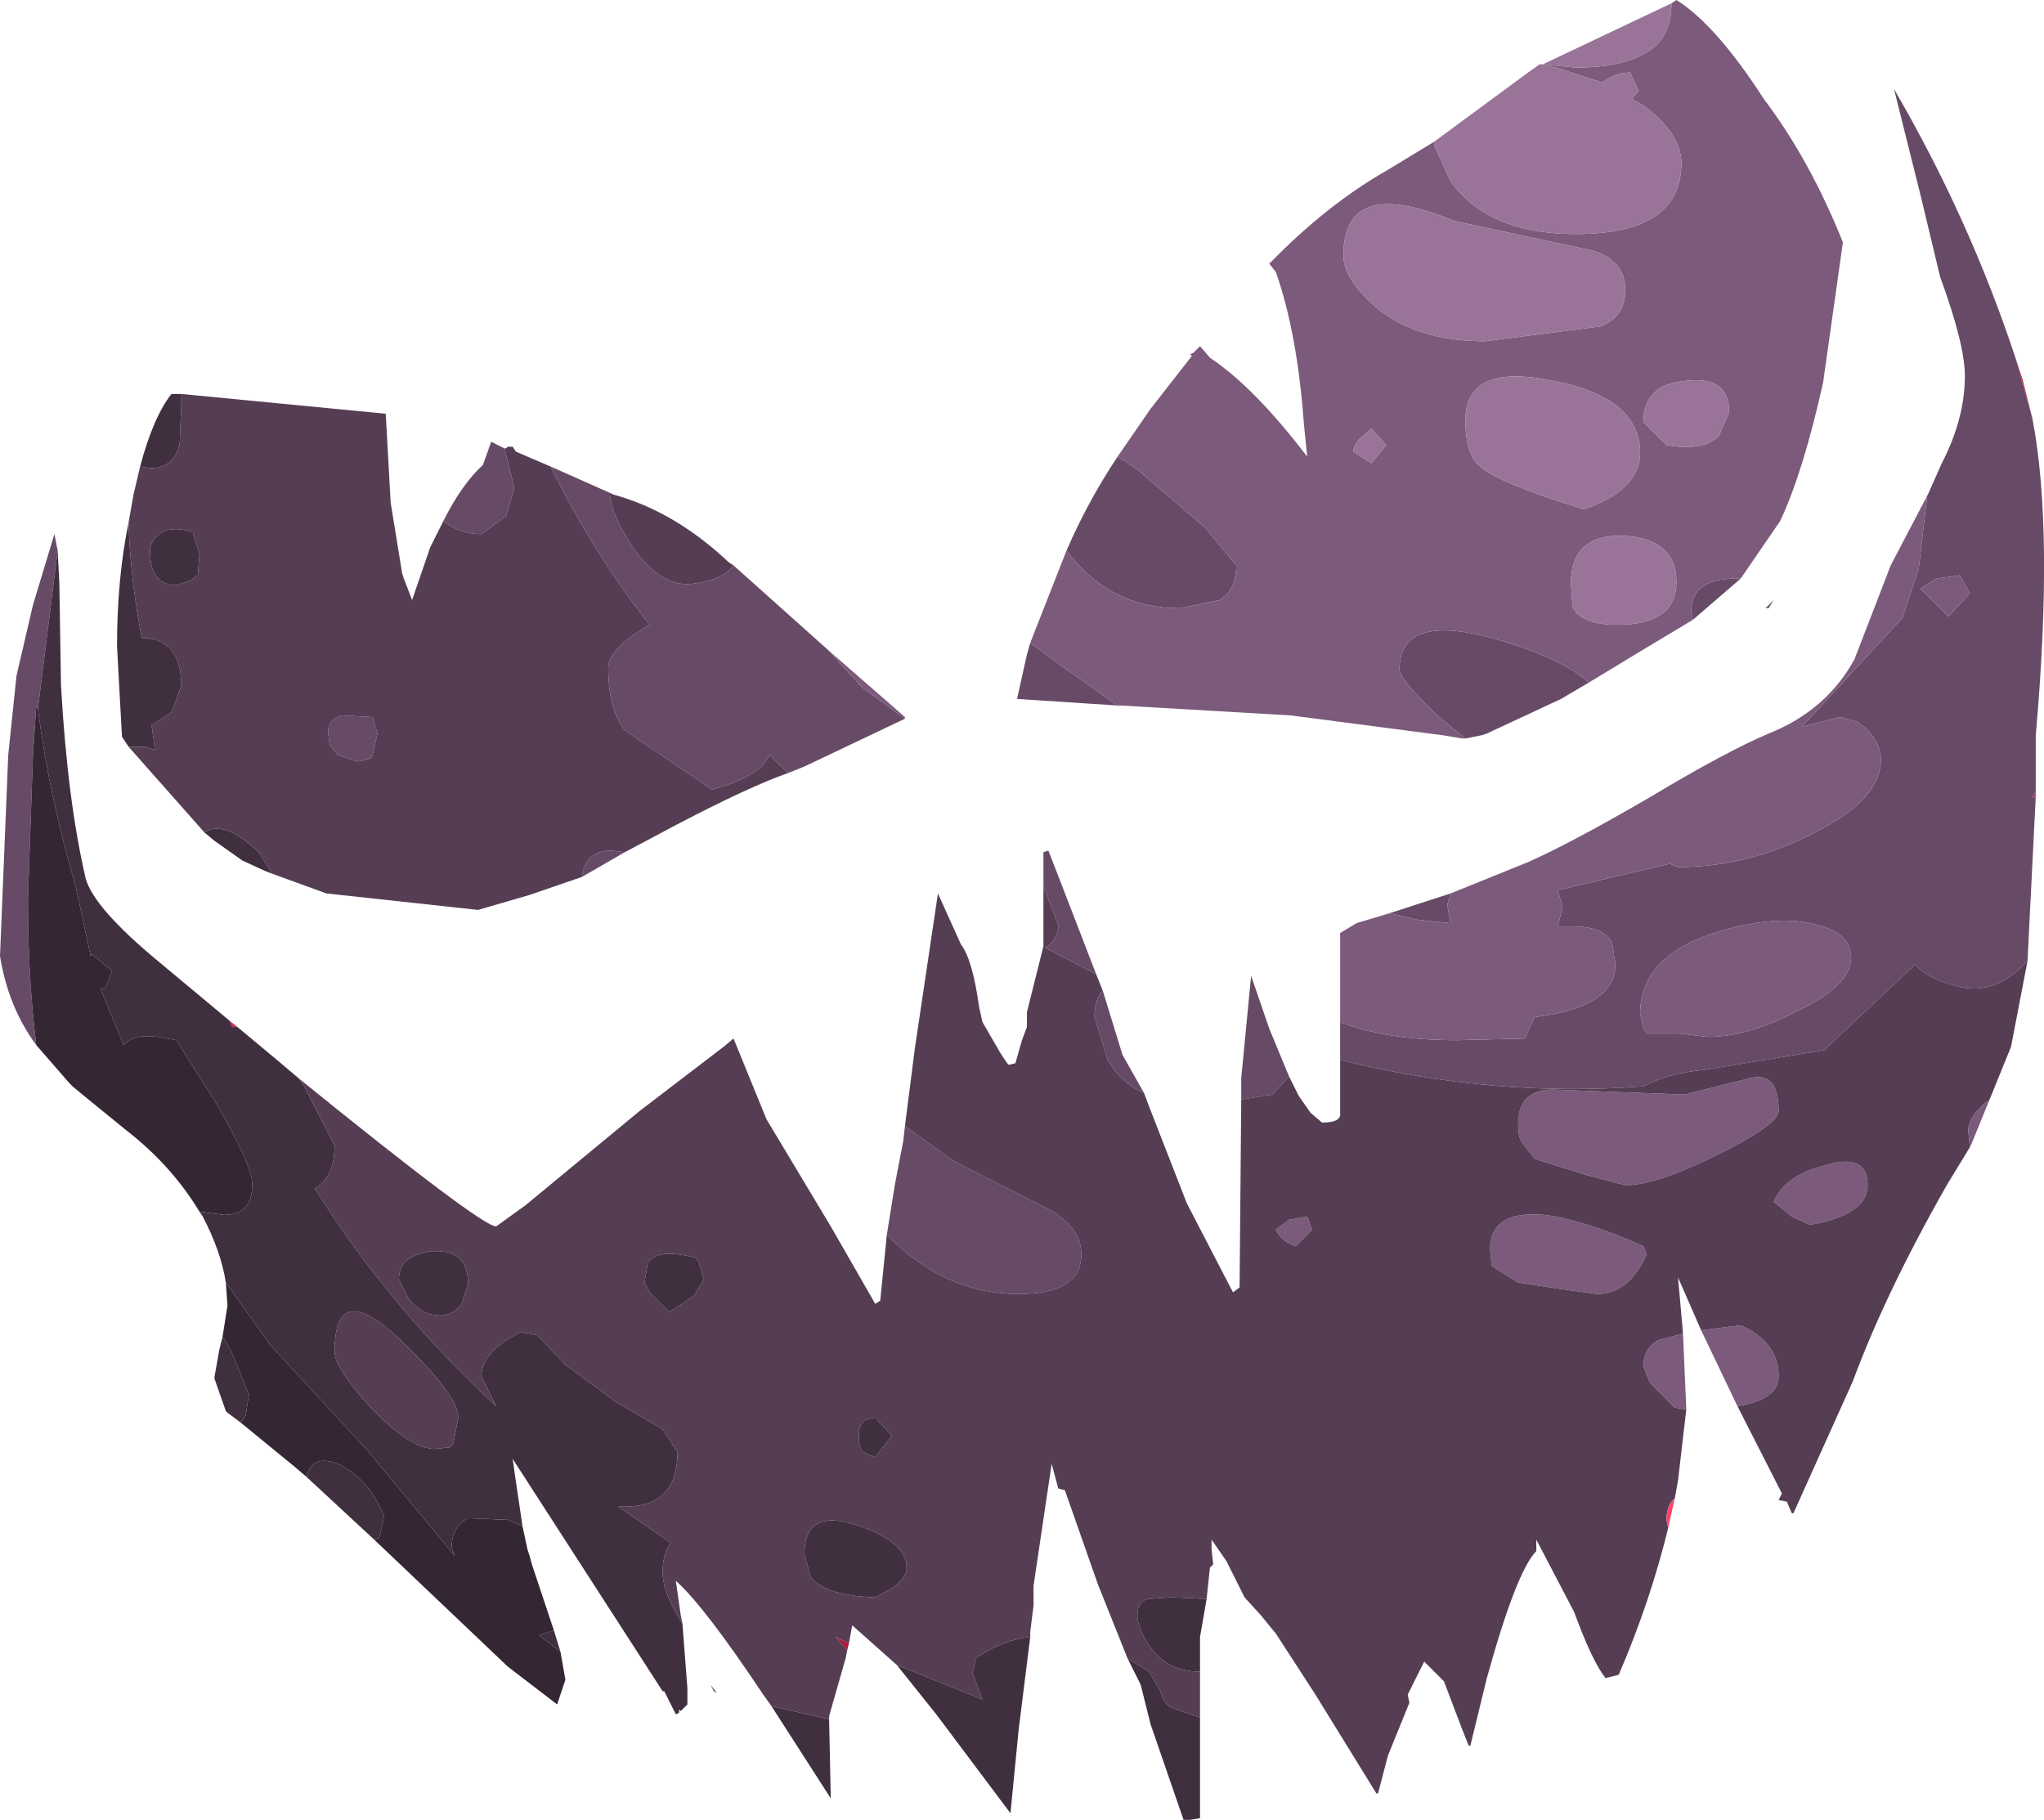 <?xml version="1.0" encoding="UTF-8" standalone="no"?>
<svg xmlns:ffdec="https://www.free-decompiler.com/flash" xmlns:xlink="http://www.w3.org/1999/xlink" ffdec:objectType="shape" height="55.2px" width="62.0px" xmlns="http://www.w3.org/2000/svg">
  <g transform="matrix(1.0, 0.0, 0.0, 1.0, 0.0, 0.0)">
    <path d="M61.15 10.9 L61.35 11.5 61.65 12.7 61.15 10.9 M61.75 24.0 L61.75 24.15 61.65 24.2 61.75 24.0 M6.95 30.95 L7.2 31.15 7.05 31.15 6.95 30.95" fill="#d22850" fill-rule="evenodd" stroke="none"/>
    <path d="M61.15 10.9 L61.65 12.7 Q62.3 16.1 61.75 22.3 L61.75 24.0 61.65 24.2 61.75 24.15 61.5 29.15 Q60.5 30.25 59.3 29.9 58.4 29.65 58.1 29.25 L55.65 31.55 55.35 31.85 51.7 32.45 Q50.6 32.55 49.85 32.95 45.3 33.3 40.65 32.15 L40.65 31.0 Q42.05 31.55 44.2 31.55 L46.25 31.5 46.55 30.85 Q49.0 30.55 49.0 29.25 L48.9 28.6 Q48.65 28.1 47.7 28.1 L47.25 28.1 47.4 27.5 47.25 27.0 50.65 26.2 50.9 26.3 Q53.05 26.3 55.05 25.25 57.05 24.25 57.05 23.05 57.05 22.4 56.35 21.9 L55.8 21.75 54.65 22.05 57.7 18.75 58.2 17.25 58.45 15.1 58.45 15.05 58.5 14.95 58.9 14.05 Q59.6 12.7 59.6 11.4 59.6 10.45 58.85 8.4 L58.25 5.9 57.45 2.7 Q59.75 6.65 61.15 10.9 M1.1 31.7 Q0.25 30.55 0.0 29.0 L0.25 22.9 0.5 20.5 1.0 18.35 1.65 16.2 1.75 16.7 1.15 21.5 1.1 21.4 1.0 22.9 0.85 27.2 0.85 27.45 Q0.85 29.65 1.1 31.7 M26.9 37.45 L27.15 35.9 27.4 34.6 27.45 34.15 28.9 35.2 31.85 36.7 Q32.8 37.25 32.8 38.05 32.8 39.25 30.9 39.25 28.65 39.25 26.9 37.45 M31.65 26.9 L31.65 26.45 31.65 25.85 31.8 25.8 32.15 26.7 33.25 29.55 31.7 28.75 Q32.1 28.5 32.1 28.05 L31.65 26.9 M33.45 30.05 L33.65 30.7 34.05 32.0 34.7 33.15 Q34.0 32.85 33.6 32.15 L33.2 30.85 Q33.2 30.3 33.45 30.05 M37.65 33.35 L37.65 32.7 37.95 29.6 38.5 31.2 39.1 32.65 38.6 33.2 37.65 33.35 M42.15 27.7 L44.0 27.1 43.9 27.45 44.0 28.0 43.0 27.9 42.15 27.7 M33.9 13.85 L34.45 14.2 36.55 16.0 37.5 17.15 Q37.5 17.9 37.0 18.2 L35.8 18.45 Q33.65 18.45 32.35 16.7 33.0 15.2 33.9 13.85 M31.25 19.5 L32.2 20.2 33.9 21.4 30.85 21.2 31.15 19.85 31.25 19.5 M44.45 22.4 L43.6 21.7 Q42.45 20.6 42.45 20.3 42.45 18.5 45.6 19.45 47.4 20.0 48.2 20.7 L47.35 21.2 45.1 22.25 44.95 22.3 44.45 22.4 M51.35 18.8 L51.3 18.55 Q51.3 17.55 52.65 17.55 L52.8 17.55 51.35 18.8 M59.45 17.45 L58.75 17.55 58.25 17.85 59.1 18.7 59.75 18.0 59.45 17.45 M55.1 28.05 Q54.2 27.8 52.95 28.05 49.75 28.7 49.75 30.75 L49.85 31.2 49.95 31.35 50.95 31.35 51.8 31.45 Q53.0 31.45 54.45 30.7 56.15 29.9 56.15 29.05 56.15 28.3 55.1 28.05 M22.25 17.15 L25.1 19.7 26.15 20.85 27.45 21.8 24.4 23.25 23.9 23.45 23.35 22.9 23.15 23.2 Q22.7 23.65 21.6 23.95 L18.95 22.15 Q18.45 21.5 18.45 20.25 18.45 19.75 19.45 19.1 L19.7 18.95 Q17.95 16.7 16.7 14.15 L18.5 14.95 Q18.5 15.55 19.2 16.6 20.05 17.85 21.05 17.7 21.9 17.6 22.25 17.15 M18.95 25.85 L17.65 26.6 Q17.75 25.8 18.55 25.8 L18.95 25.85 M13.45 15.8 Q14.0 14.7 14.65 14.1 L14.9 13.4 15.3 13.6 15.6 14.8 15.35 15.65 14.6 16.2 Q13.95 16.2 13.45 15.8 M9.95 22.2 Q9.95 21.85 10.35 21.7 L11.3 21.75 11.45 22.25 11.3 22.9 11.25 23.0 10.85 23.1 10.25 22.9 10.0 22.6 9.95 22.2" fill="#674b66" fill-rule="evenodd" stroke="none"/>
    <path d="M60.35 33.35 L59.8 34.7 59.75 34.8 59.75 34.75 59.7 34.3 Q59.7 33.85 60.35 33.35 M52.7 42.65 L51.6 40.35 52.8 40.2 Q53.95 40.7 53.95 41.75 53.95 42.45 52.7 42.65 M51.05 40.45 L51.15 42.75 50.8 42.7 50.05 41.95 49.85 41.45 Q49.85 40.9 50.3 40.65 L51.05 40.45 M40.65 31.0 L40.65 28.3 41.15 28.0 42.15 27.7 43.0 27.9 44.0 28.0 43.9 27.45 44.0 27.1 46.35 26.15 Q47.7 25.55 50.1 24.15 52.35 22.8 53.65 22.25 55.4 21.55 56.25 20.0 L57.35 17.15 58.45 15.05 58.45 15.1 58.2 17.25 57.7 18.75 54.65 22.05 55.8 21.75 56.35 21.9 Q57.05 22.4 57.05 23.05 57.05 24.25 55.05 25.25 53.05 26.3 50.9 26.3 L50.65 26.2 47.25 27.0 47.4 27.5 47.25 28.1 47.7 28.1 Q48.65 28.1 48.9 28.6 L49.0 29.25 Q49.0 30.55 46.55 30.85 L46.25 31.5 44.2 31.55 Q42.05 31.55 40.65 31.0 M50.7 0.1 L50.85 0.0 Q52.05 0.75 53.5 3.0 54.9 4.85 55.9 7.35 L55.3 11.6 Q54.7 14.3 54.0 15.8 L52.8 17.55 52.65 17.55 Q51.3 17.55 51.3 18.55 L51.35 18.8 49.85 19.7 48.2 20.7 Q47.4 20.0 45.6 19.45 42.45 18.5 42.45 20.3 42.45 20.6 43.6 21.7 L44.45 22.4 44.35 22.4 43.75 22.3 39.15 21.7 34.0 21.4 33.9 21.4 32.2 20.2 31.25 19.5 32.35 16.7 Q33.65 18.45 35.8 18.45 L37.0 18.2 Q37.5 17.9 37.5 17.15 L36.55 16.0 34.45 14.2 33.9 13.85 34.9 12.4 36.15 10.8 36.1 10.75 36.2 10.7 36.4 10.5 36.7 10.85 Q38.05 11.75 39.65 13.85 L39.55 12.85 Q39.35 10.1 38.7 8.25 L38.5 8.0 Q40.25 6.2 42.1 5.15 L43.5 4.3 43.5 4.4 44.0 5.5 Q45.15 7.1 47.8 7.1 51.0 7.1 51.0 4.95 51.0 4.05 49.85 3.2 L49.5 3.0 49.7 2.75 49.45 2.2 Q49.0 2.2 48.6 2.5 L47.2 2.05 46.75 1.95 46.8 1.95 47.8 2.05 Q49.4 2.05 50.15 1.45 50.7 1.0 50.7 0.1 M42.05 13.5 L41.6 13.0 41.2 13.35 Q41.05 13.55 41.05 13.7 L41.6 14.05 42.05 13.5 M49.85 12.8 L50.55 13.5 Q51.7 13.7 52.15 13.2 L52.45 12.5 Q52.45 11.4 51.15 11.55 49.85 11.65 49.85 12.8 M48.05 15.45 Q49.75 14.85 49.75 13.75 49.75 12.05 47.1 11.55 44.45 11.0 44.45 12.75 44.45 13.8 44.9 14.15 45.45 14.65 48.05 15.45 M49.25 16.25 Q47.65 16.2 47.65 17.7 L47.7 18.4 Q47.95 18.95 49.05 18.95 50.85 18.95 50.85 17.65 50.85 16.35 49.25 16.25 M40.75 7.75 Q40.75 8.4 41.6 9.2 42.85 10.35 45.05 10.35 L48.55 9.9 Q49.3 9.6 49.3 8.8 49.3 7.9 48.3 7.6 L44.1 6.7 Q40.75 5.3 40.75 7.75 M59.45 17.45 L59.75 18.0 59.1 18.7 58.25 17.85 58.75 17.55 59.45 17.45 M55.1 28.05 Q56.15 28.3 56.15 29.05 56.15 29.9 54.45 30.7 53.0 31.45 51.8 31.45 L50.95 31.35 49.95 31.35 49.85 31.2 49.75 30.75 Q49.75 28.7 52.95 28.05 54.2 27.8 55.1 28.05 M53.1 32.7 Q53.95 32.5 53.95 33.7 53.95 34.1 52.15 35.0 50.25 35.95 49.3 35.95 L48.15 35.65 46.55 35.15 46.2 34.7 Q46.05 34.55 46.05 34.1 46.05 33.05 47.1 33.05 L51.1 33.2 53.1 32.7 M53.8 36.45 Q54.15 35.65 55.35 35.35 56.65 34.95 56.65 35.95 56.65 36.85 54.9 37.15 L54.35 36.9 53.8 36.45 M48.45 39.25 L47.35 39.1 46.05 38.9 45.25 38.4 45.2 37.9 Q45.2 36.7 46.85 36.85 48.05 37.0 49.85 37.8 L49.95 38.05 Q49.4 39.25 48.45 39.25 M25.1 19.7 L27.45 21.75 27.45 21.8 26.15 20.85 25.1 19.7 M39.65 36.9 L39.8 37.3 39.3 37.8 Q38.85 37.65 38.7 37.3 L39.1 37.0 39.65 36.9" fill="#7c5a7b" fill-rule="evenodd" stroke="none"/>
    <path d="M50.7 0.1 Q50.7 1.0 50.15 1.45 49.4 2.05 47.8 2.05 L46.8 1.95 50.7 0.1 M46.75 1.95 L47.2 2.05 48.6 2.5 Q49.0 2.2 49.45 2.2 L49.7 2.75 49.5 3.0 49.85 3.2 Q51.0 4.05 51.0 4.95 51.0 7.1 47.8 7.1 45.15 7.1 44.0 5.5 L43.5 4.4 43.5 4.3 44.45 3.6 46.35 2.2 46.7 1.95 46.75 1.95 M40.75 7.75 Q40.75 5.3 44.1 6.7 L48.3 7.6 Q49.3 7.9 49.3 8.8 49.3 9.6 48.55 9.9 L45.05 10.35 Q42.85 10.35 41.6 9.2 40.75 8.4 40.75 7.75 M49.25 16.25 Q50.85 16.35 50.85 17.65 50.85 18.95 49.05 18.95 47.95 18.95 47.7 18.4 L47.65 17.7 Q47.65 16.2 49.25 16.25 M48.05 15.45 Q45.45 14.65 44.9 14.15 44.45 13.8 44.45 12.75 44.45 11.0 47.1 11.55 49.75 12.05 49.75 13.75 49.75 14.85 48.05 15.45 M49.85 12.8 Q49.85 11.65 51.15 11.55 52.45 11.4 52.45 12.5 L52.15 13.2 Q51.7 13.7 50.55 13.5 L49.85 12.8 M42.05 13.5 L41.6 14.05 41.05 13.7 Q41.05 13.55 41.2 13.35 L41.6 13.0 42.05 13.5" fill="#997398" fill-rule="evenodd" stroke="none"/>
    <path d="M53.65 18.45 L53.55 18.45 53.8 18.2 53.65 18.45 M21.55 51.1 L21.75 51.35 21.65 51.3 21.55 51.1" fill="#666666" fill-rule="evenodd" stroke="none"/>
    <path d="M61.5 29.15 L61.0 31.75 60.35 33.35 Q59.7 33.85 59.7 34.3 L59.75 34.75 59.75 34.8 59.05 35.95 Q57.2 39.2 56.2 41.9 L54.4 45.9 54.35 45.9 54.2 45.55 53.95 45.5 54.05 45.3 52.7 42.65 Q53.95 42.45 53.95 41.75 53.95 40.7 52.8 40.2 L51.6 40.35 50.9 38.75 51.05 40.45 50.3 40.65 Q49.85 40.9 49.85 41.45 L50.05 41.95 50.8 42.7 51.15 42.75 50.9 44.9 50.8 45.45 Q50.55 45.65 50.55 46.1 L50.6 46.35 Q50.05 48.6 49.1 50.8 L48.7 50.9 Q48.3 50.4 47.75 48.9 L46.6 46.7 46.6 47.05 Q46.0 47.65 45.1 50.9 L44.6 52.95 44.55 52.95 44.35 52.45 43.8 51.0 43.2 50.4 42.7 51.4 42.75 51.65 42.1 53.25 41.8 54.4 41.75 54.4 39.9 51.4 38.7 49.55 38.25 49.0 37.75 48.45 37.2 47.35 36.75 46.7 36.75 47.0 36.8 47.45 36.7 47.55 36.6 48.5 35.55 48.45 34.8 48.5 Q34.5 48.6 34.5 49.0 34.5 49.35 34.85 49.9 35.4 50.7 36.35 50.7 L36.4 50.7 36.4 52.1 35.55 51.8 Q35.3 51.7 35.2 51.3 L34.85 50.7 34.2 50.3 33.3 48.05 32.3 45.2 32.1 45.15 31.9 44.4 31.35 48.1 31.35 48.7 31.25 49.5 31.25 49.65 Q30.45 49.75 29.75 50.2 L29.6 50.3 29.5 50.75 29.8 51.55 27.2 50.5 25.85 49.3 25.75 49.85 25.35 49.65 25.7 50.05 25.65 50.3 25.15 52.05 25.15 52.15 23.4 51.75 23.15 51.4 Q21.35 48.7 20.5 47.95 L20.65 49.0 20.7 49.25 Q20.1 48.3 20.1 47.7 20.1 47.1 20.35 46.8 L18.75 45.7 18.95 45.7 Q20.55 45.7 20.55 44.05 L20.1 43.35 18.65 42.5 17.15 41.4 16.3 40.5 15.8 40.4 Q14.6 41.0 14.6 41.75 L15.05 42.65 Q11.8 39.65 9.55 36.05 10.15 35.7 10.15 34.75 L9.2 32.9 9.05 32.7 Q14.6 37.2 15.05 37.2 L15.95 36.55 19.4 33.7 21.95 31.75 22.25 31.5 23.25 33.95 25.2 37.2 26.55 39.55 26.7 39.45 26.9 37.45 Q28.65 39.25 30.9 39.25 32.8 39.25 32.8 38.05 32.8 37.25 31.85 36.7 L28.9 35.2 27.45 34.15 27.75 31.8 28.45 27.1 29.15 28.65 Q29.5 29.1 29.7 30.55 L29.8 31.0 30.35 31.95 30.55 32.25 30.6 32.3 30.8 32.25 31.0 31.55 31.15 31.15 31.15 31.1 31.15 30.7 31.65 28.7 31.65 26.9 32.1 28.05 Q32.1 28.5 31.7 28.75 L33.25 29.55 33.45 30.05 Q33.2 30.3 33.2 30.85 L33.6 32.15 Q34.0 32.85 34.7 33.15 L34.85 33.55 36.0 36.5 37.4 39.2 37.6 39.05 37.65 33.35 38.6 33.2 39.1 32.65 39.4 33.25 39.75 33.75 40.1 34.05 Q40.7 34.05 40.65 33.75 L40.65 32.15 Q45.3 33.3 49.85 32.95 50.6 32.55 51.7 32.45 L55.35 31.85 55.65 31.55 58.1 29.25 Q58.4 29.65 59.3 29.9 60.5 30.25 61.5 29.15 M53.8 36.45 L54.35 36.9 54.9 37.15 Q56.65 36.85 56.65 35.95 56.65 34.95 55.35 35.35 54.15 35.65 53.8 36.45 M53.1 32.7 L51.1 33.2 47.1 33.05 Q46.05 33.05 46.05 34.1 46.05 34.55 46.2 34.7 L46.55 35.15 48.15 35.65 49.3 35.95 Q50.25 35.95 52.15 35.0 53.95 34.1 53.95 33.7 53.95 32.5 53.1 32.7 M48.45 39.25 Q49.4 39.25 49.95 38.05 L49.85 37.8 Q48.05 37.0 46.85 36.85 45.2 36.7 45.2 37.9 L45.25 38.4 46.05 38.9 47.35 39.1 48.45 39.25 M18.5 14.95 L18.6 15.0 Q20.45 15.5 22.1 17.05 L22.25 17.15 Q21.9 17.6 21.05 17.7 20.05 17.85 19.2 16.6 18.5 15.55 18.5 14.95 M23.9 23.45 Q22.75 23.85 20.55 25.0 L18.95 25.85 18.55 25.8 Q17.75 25.8 17.65 26.6 L16.05 27.15 14.5 27.6 9.9 27.1 8.25 26.5 7.85 25.85 Q6.8 24.85 6.2 25.25 L3.9 22.65 4.4 22.65 4.7 22.75 4.6 22.0 5.2 21.6 5.5 20.8 Q5.5 19.4 4.35 19.35 L4.3 19.35 Q3.95 17.55 3.9 15.85 L4.05 15.0 4.25 14.15 4.55 14.2 Q5.3 14.2 5.45 13.45 L5.5 12.25 5.5 11.95 11.7 12.55 11.85 15.25 12.2 17.4 12.25 17.55 12.5 18.2 13.05 16.6 13.45 15.8 Q13.95 16.2 14.6 16.2 L15.35 15.65 15.6 14.8 15.3 13.6 15.35 13.6 15.4 13.55 15.55 13.55 15.65 13.7 16.7 14.15 Q17.95 16.7 19.7 18.95 L19.45 19.1 Q18.45 19.75 18.45 20.25 18.45 21.5 18.95 22.15 L21.6 23.95 Q22.7 23.65 23.15 23.2 L23.35 22.9 23.9 23.45 M5.35 17.75 L5.8 17.6 Q5.95 17.45 6.0 17.45 L6.05 16.8 5.85 16.15 Q5.3 15.95 4.9 16.15 4.55 16.4 4.55 16.7 4.55 17.75 5.35 17.75 M9.95 22.2 L10.0 22.6 10.25 22.9 10.85 23.1 11.25 23.0 11.3 22.9 11.45 22.25 11.3 21.75 10.35 21.7 Q9.95 21.85 9.95 22.2 M13.35 39.9 Q13.75 39.9 14.0 39.55 L14.2 38.95 Q14.2 37.9 13.15 37.95 12.1 38.05 12.1 38.8 L12.4 39.4 Q12.8 39.9 13.35 39.9 M19.55 38.9 L19.7 39.2 20.3 39.8 21.05 39.3 21.35 38.8 21.2 38.3 21.1 38.15 Q19.95 37.85 19.65 38.3 L19.55 38.9 M10.15 41.0 Q10.15 38.8 12.05 40.55 13.9 42.3 13.9 43.0 L13.75 43.8 13.65 43.9 13.2 43.95 Q12.45 43.95 11.25 42.7 10.15 41.5 10.15 41.0 M39.65 36.9 L39.1 37.0 38.7 37.3 Q38.85 37.65 39.3 37.8 L39.8 37.3 39.65 36.9 M24.4 47.15 L24.6 47.85 Q25.05 48.4 26.55 48.45 L27.1 48.15 Q27.5 47.85 27.5 47.55 27.5 46.75 25.95 46.25 24.4 45.75 24.4 47.15 M26.55 43.0 L26.3 43.05 Q26.05 43.15 26.05 43.55 26.05 43.95 26.2 44.05 L26.55 44.2 27.05 43.55 26.55 43.0" fill="#553e54" fill-rule="evenodd" stroke="none"/>
    <path d="M50.8 45.45 L50.6 46.35 50.55 46.1 Q50.55 45.65 50.8 45.45" fill="#fc436c" fill-rule="evenodd" stroke="none"/>
    <path d="M36.6 48.5 L36.4 49.65 36.4 50.7 36.35 50.7 Q35.4 50.7 34.85 49.9 34.5 49.35 34.5 49.0 34.5 48.6 34.8 48.5 L35.55 48.45 36.6 48.5 M36.4 52.1 L36.4 55.15 36.1 55.2 35.9 55.2 34.9 52.3 34.6 51.1 34.2 50.3 34.85 50.7 35.2 51.3 Q35.3 51.7 35.55 51.8 L36.4 52.1 M31.25 49.65 L30.9 52.45 30.65 55.0 28.4 52.0 27.2 50.5 29.8 51.55 29.5 50.75 29.6 50.3 29.75 50.2 Q30.45 49.75 31.25 49.65 M25.15 52.15 L25.15 52.2 25.2 54.55 23.4 51.75 25.15 52.15 M20.7 49.25 L20.85 51.2 20.85 51.7 20.65 51.9 20.6 51.85 20.6 51.95 20.5 52.0 20.15 51.3 20.1 51.3 15.55 44.25 15.65 44.95 15.85 46.3 15.4 46.1 14.2 46.05 Q13.7 46.3 13.7 46.95 L13.8 47.2 11.15 44.0 8.2 40.8 6.85 38.9 Q6.7 37.95 6.15 36.9 L6.05 36.75 6.8 36.85 Q7.65 36.85 7.65 35.95 L7.65 35.9 Q7.65 35.35 6.55 33.45 L5.85 32.35 5.35 31.55 4.8 31.45 Q4.05 31.35 3.75 31.7 L3.05 30.0 3.2 29.95 3.4 29.45 2.8 28.95 2.75 29.0 2.3 26.9 Q1.5 24.2 1.15 21.5 L1.75 16.7 1.8 17.7 1.85 20.8 Q2.05 24.3 2.6 26.65 2.85 27.55 4.85 29.2 L6.95 30.95 7.05 31.15 7.2 31.15 8.4 32.15 9.05 32.7 9.2 32.9 10.15 34.75 Q10.15 35.7 9.55 36.05 11.8 39.65 15.05 42.65 L14.6 41.75 Q14.6 41.0 15.8 40.4 L16.3 40.5 17.15 41.4 18.65 42.5 20.1 43.35 20.55 44.05 Q20.55 45.7 18.95 45.7 L18.75 45.7 20.35 46.8 Q20.1 47.1 20.1 47.7 20.1 48.3 20.7 49.25 M16.8 49.45 L17.0 50.1 16.35 49.6 16.8 49.45 M11.35 46.7 L9.3 44.8 Q9.45 44.1 10.25 44.4 11.2 44.85 11.65 46.0 L11.5 46.65 11.35 46.7 M7.3 43.15 L6.9 42.85 6.85 42.8 6.5 41.8 6.65 40.95 6.75 40.55 7.0 40.95 7.55 42.3 7.45 42.95 7.3 43.15 M8.25 26.5 L8.0 26.4 7.35 26.1 6.5 25.5 6.2 25.25 Q6.8 24.85 7.85 25.85 L8.25 26.5 M3.9 22.65 L3.7 22.35 3.55 19.6 Q3.55 17.55 3.9 15.85 3.95 17.55 4.3 19.35 L4.35 19.35 Q5.5 19.4 5.5 20.8 L5.2 21.6 4.6 22.0 4.7 22.75 4.4 22.65 3.9 22.65 M4.25 14.15 Q4.65 12.65 5.2 11.95 L5.5 11.95 5.5 12.25 5.45 13.45 Q5.3 14.2 4.55 14.2 L4.25 14.15 M5.35 17.75 Q4.55 17.75 4.55 16.7 4.55 16.4 4.9 16.15 5.3 15.95 5.85 16.15 L6.05 16.8 6.0 17.45 Q5.95 17.45 5.8 17.6 L5.35 17.75 M19.55 38.9 L19.65 38.3 Q19.95 37.85 21.1 38.15 L21.2 38.3 21.35 38.8 21.05 39.3 20.3 39.8 19.7 39.2 19.55 38.9 M13.35 39.9 Q12.8 39.9 12.4 39.4 L12.1 38.8 Q12.1 38.05 13.15 37.95 14.2 37.9 14.2 38.95 L14.0 39.55 Q13.75 39.9 13.35 39.9 M10.15 41.0 Q10.15 41.5 11.25 42.7 12.45 43.95 13.2 43.95 L13.65 43.9 13.75 43.8 13.9 43.0 Q13.9 42.3 12.05 40.55 10.15 38.8 10.15 41.0 M26.55 43.0 L27.05 43.55 26.55 44.2 26.2 44.05 Q26.05 43.95 26.05 43.55 26.05 43.15 26.3 43.05 L26.55 43.0 M24.4 47.15 Q24.4 45.75 25.95 46.25 27.5 46.75 27.5 47.55 27.5 47.85 27.1 48.15 L26.55 48.45 Q25.05 48.4 24.6 47.85 L24.4 47.15" fill="#402f3f" fill-rule="evenodd" stroke="none"/>
    <path d="M15.85 46.3 L16.0 47.0 16.05 47.15 16.15 47.5 16.8 49.45 16.35 49.6 17.0 50.1 17.15 50.95 16.9 51.7 15.4 50.55 11.35 46.7 11.5 46.65 11.65 46.0 Q11.2 44.85 10.25 44.4 9.45 44.1 9.3 44.8 L8.95 44.5 7.3 43.15 7.45 42.95 7.55 42.3 7.0 40.95 6.75 40.55 6.9 39.6 6.85 38.9 8.2 40.8 11.15 44.0 13.8 47.2 13.7 46.95 Q13.7 46.3 14.2 46.05 L15.4 46.1 15.85 46.3 M6.05 36.75 Q5.2 35.35 3.85 34.3 L2.5 33.2 2.2 32.95 2.1 32.85 1.1 31.7 Q0.85 29.65 0.85 27.45 L0.85 27.2 1.0 22.9 1.1 21.4 1.15 21.5 Q1.5 24.2 2.3 26.9 L2.75 29.0 2.8 28.95 3.4 29.45 3.2 29.95 3.05 30.0 3.75 31.7 Q4.05 31.35 4.8 31.45 L5.35 31.55 5.85 32.35 6.55 33.45 Q7.65 35.35 7.65 35.9 L7.65 35.95 Q7.65 36.85 6.8 36.85 L6.05 36.75" fill="#352634" fill-rule="evenodd" stroke="none"/>
    <path d="M25.75 49.85 L25.7 50.05 25.35 49.65 25.75 49.85" fill="#ab1a3c" fill-rule="evenodd" stroke="none"/>
  </g>
</svg>
